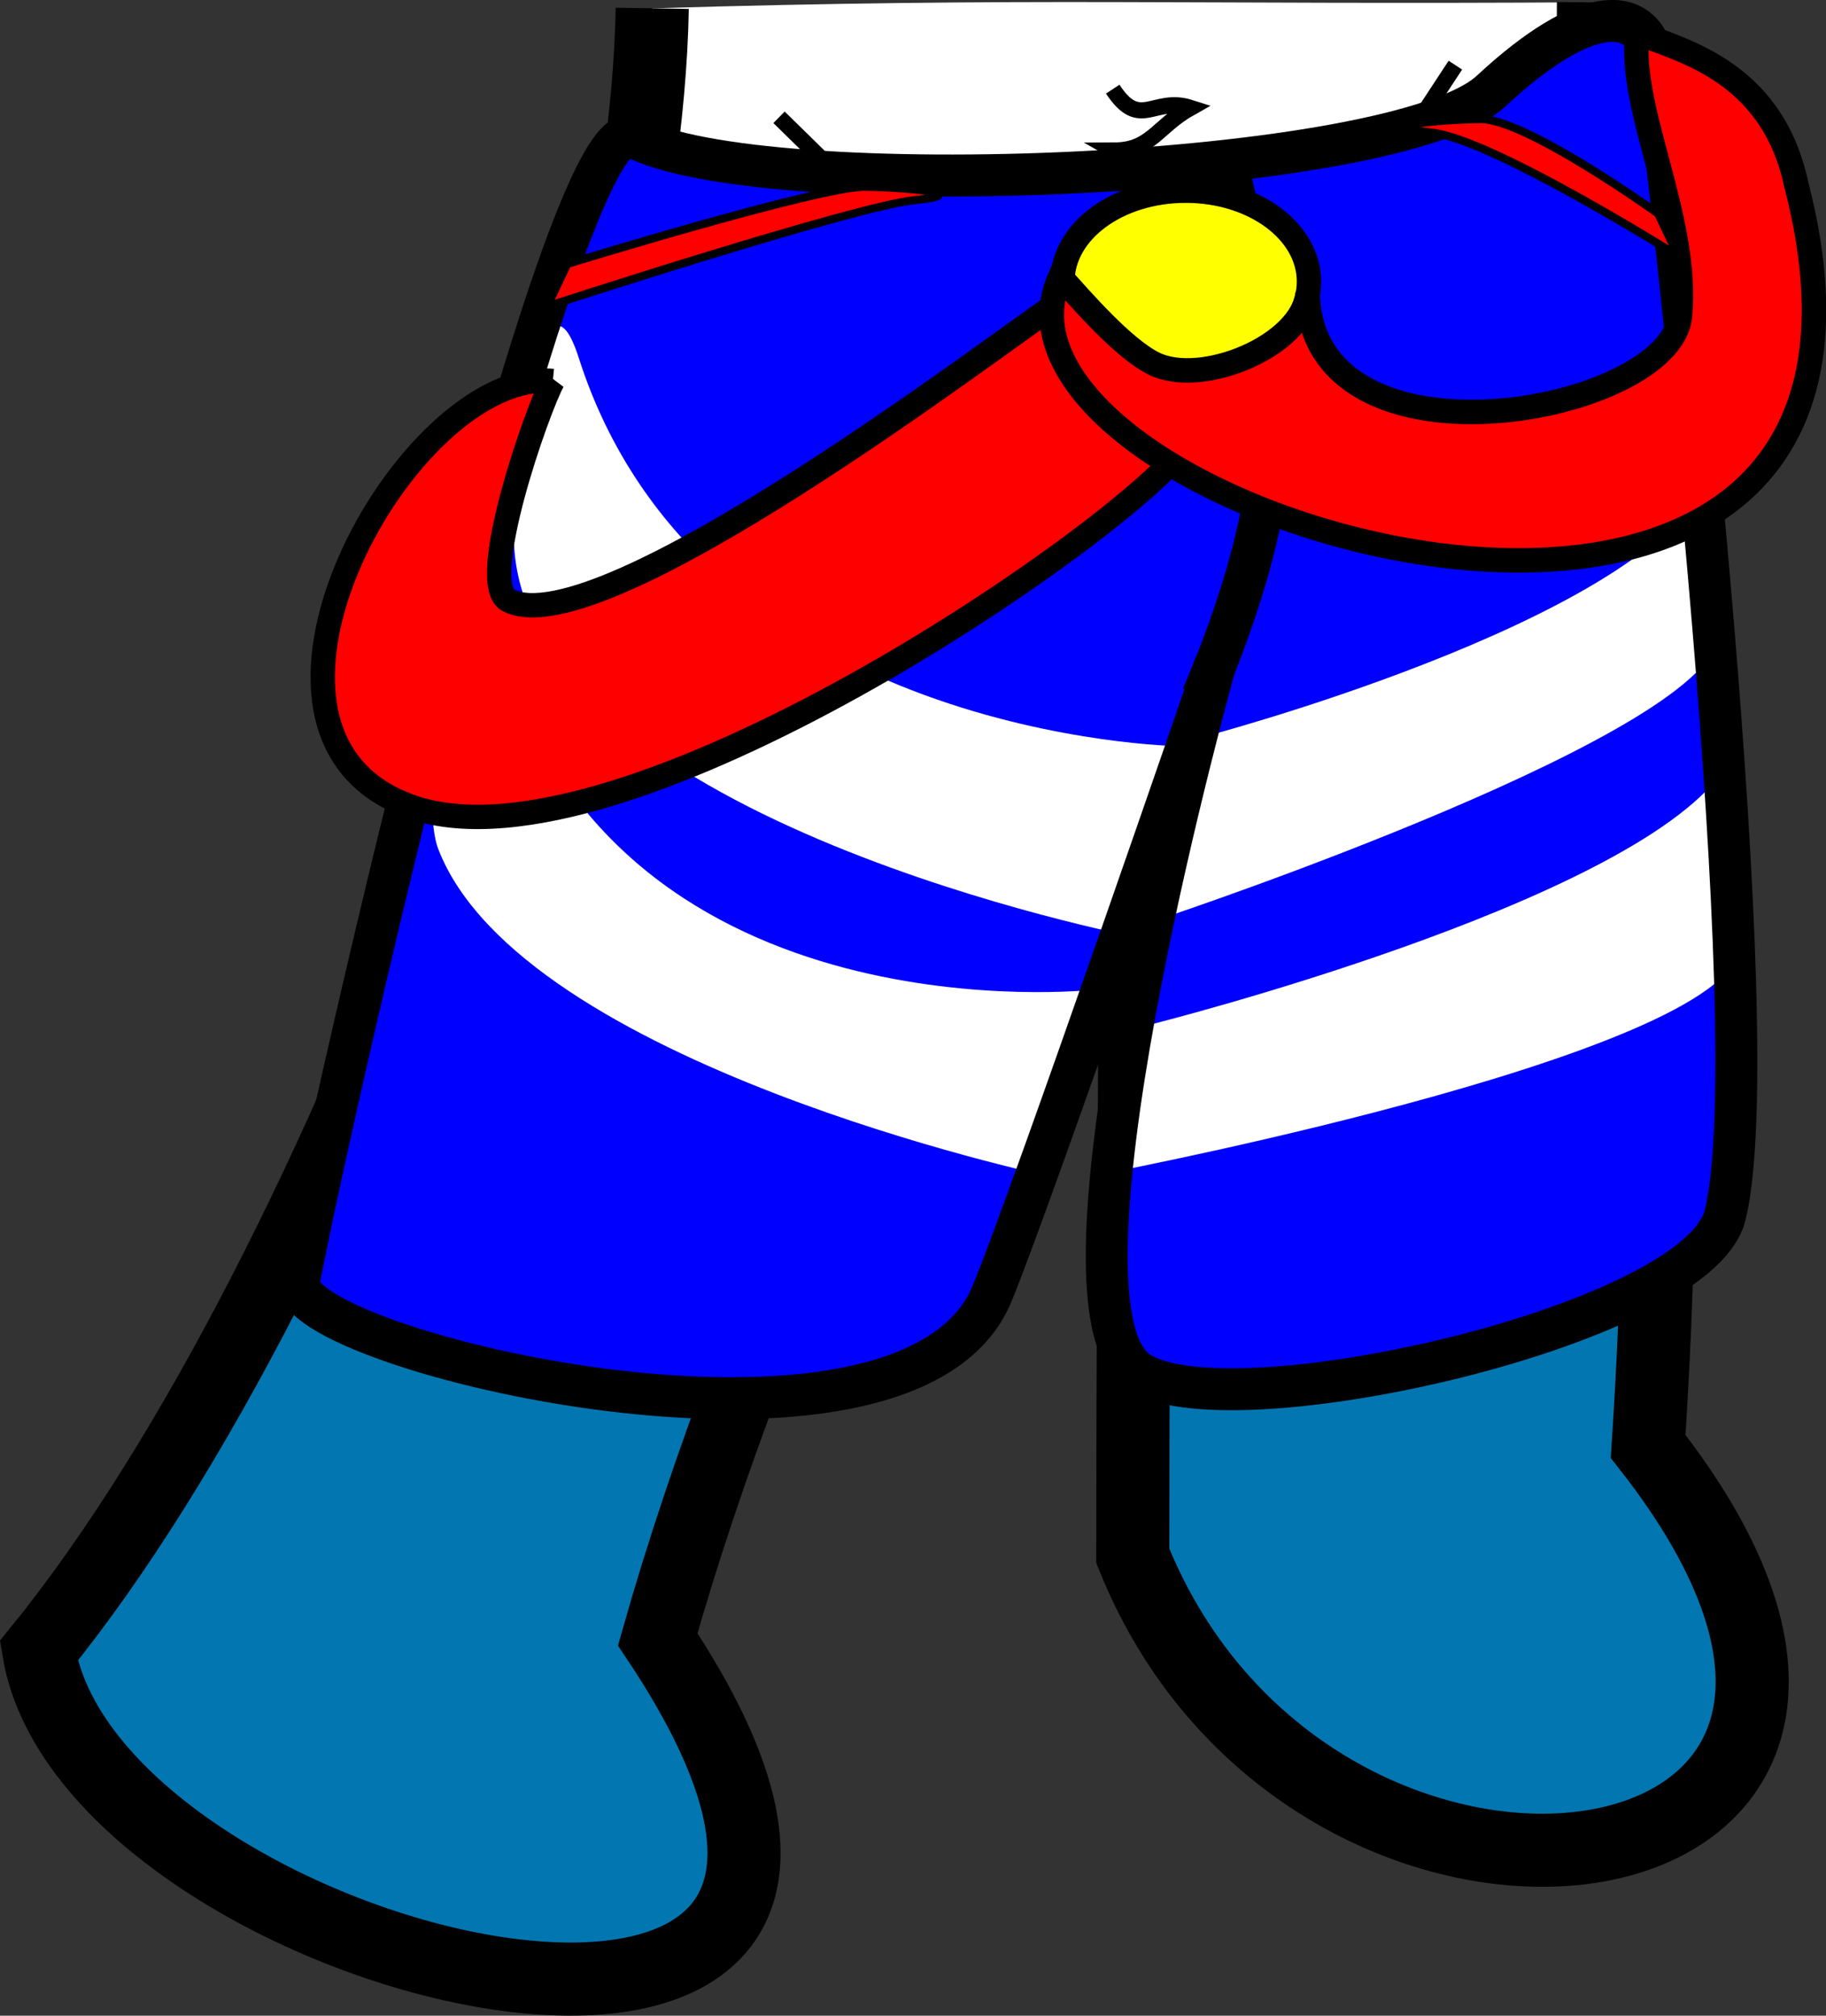<?xml version="1.0" encoding="UTF-8" standalone="no"?>
<svg
   xmlns:dc="http://purl.org/dc/elements/1.1/"
   xmlns:cc="http://creativecommons.org/ns#"
   xmlns:rdf="http://www.w3.org/1999/02/22-rdf-syntax-ns#"
   xmlns:svg="http://www.w3.org/2000/svg"
   xmlns="http://www.w3.org/2000/svg"
   xmlns:sodipodi="http://sodipodi.sourceforge.net/DTD/sodipodi-0.dtd"
   xmlns:inkscape="http://www.inkscape.org/namespaces/inkscape"
   inkscape:version="1.0 (4035a4fb49, 2020-05-01)"
   sodipodi:docname="dj_shorts.svg"
   viewBox="0 0 113.258 125.019"
   height="125.019"
   width="113.258"
   id="svg815"
   version="1.1">
  <rect x="0" y="0" width="113.258" height="125.019" fill="#333333" stroke="none"/>
  <defs
     id="defs819" />
  <sodipodi:namedview
     inkscape:document-rotation="0"
     fit-margin-bottom="0"
     fit-margin-right="0"
     fit-margin-left="0"
     fit-margin-top="0"
     inkscape:pagecheckerboard="true"
     inkscape:current-layer="layer1"
     inkscape:window-maximized="1"
     inkscape:window-y="-9"
     inkscape:window-x="-9"
     inkscape:cy="33.621506"
     inkscape:cx="90.608354"
     inkscape:zoom="3.607143"
     showgrid="false"
     id="namedview817"
     inkscape:window-height="1001"
     inkscape:window-width="1920"
     inkscape:pageshadow="2"
     inkscape:pageopacity="0"
     guidetolerance="10"
     gridtolerance="10"
     objecttolerance="10"
     borderopacity="1"
     bordercolor="#666666"
     pagecolor="#ffffff" />
  <g
     style="display:inline"
     transform="translate(7.659,-5.423)"
     inkscape:label="Original"
     id="layer1"
     inkscape:groupmode="layer">
    <path
       style="opacity:1;fill:#ffffff;fill-opacity:1;stroke:none;stroke-width:4.535;stroke-linecap:butt;stroke-linejoin:miter;stroke-miterlimit:4;stroke-dasharray:none;stroke-opacity:1"
       d="m 91.174,5.563 c 0.468,35.944 6.031,49.145 3.393,89.571 22.636,28.809 -20.659,34.988 -31.964,6.786 0,-18.696 0.232,-40.852 0.179,-59.464 C 51.247,59.757 39.077,86.078 33.138,107.098 56.068,141.493 -1.915,127.925 -5.255,107.813 13.981,84.138 30.489,35.573 32.796,5.939 56.133,5.243 65.84,5.729 91.174,5.563 Z"
       id="path831-5"
       inkscape:connector-curvature="0"
       sodipodi:nodetypes="cccccccc" />
    <path
       style="fill:#0276b1;fill-opacity:1;stroke:none;stroke-width:1px;stroke-linecap:butt;stroke-linejoin:miter;stroke-opacity:1"
       d="m 30.674,8.17 c -1.994,9.575 24.365,24.614 33.714,30.179 17.921,-5.864 26.669,-15.93 28.75,-28.929 2.081,-12.998 1.429,85.714 1.429,85.714 0,0 10.125,16 2.143,21.786 -7.982,5.786 -28.869,-0.796 -34.107,-15 -5.239,-14.204 1.786,-63.571 1.786,-63.571 l -31.25,68.75 c 0,0 10.613,15.787 1.25,21.786 -9.363,5.998 -44.611,-14.148 -39.643,-21.071 12.329,-17.181 31.25,-69.375 31.25,-69.375 0,0 6.673,-39.842 4.679,-30.268 z"
       id="path857"
       inkscape:connector-curvature="0"
       sodipodi:nodetypes="zczczzcczscz" />
    <path
       style="display:inline;opacity:1;fill:none;fill-opacity:1;stroke:#000000;stroke-width:4.535;stroke-linecap:butt;stroke-linejoin:miter;stroke-miterlimit:4;stroke-dasharray:none;stroke-opacity:1"
       d="m 91.174,5.563 c -0.193,34.605 6.031,49.145 3.393,89.571 22.636,28.809 -20.659,34.988 -31.964,6.786 0,-18.696 0.232,-40.852 0.179,-59.464 C 51.247,59.757 39.077,86.078 33.138,107.098 56.068,141.493 -1.915,127.925 -5.255,107.813 13.981,84.138 32.364,32.091 32.796,5.939"
       id="path831"
       inkscape:connector-curvature="0"
       sodipodi:nodetypes="ccccccc" />
    <path
       id="path3894"
       d="m 40.66,12.698 10.096,9.899"
       style="fill:none;stroke:#000000;stroke-width:1px;stroke-linecap:butt;stroke-linejoin:miter;stroke-opacity:1" />
    <path
       id="path3896"
       d="M 82.611,9.464 76.24,19.167"
       style="fill:none;stroke:#000000;stroke-width:1px;stroke-linecap:butt;stroke-linejoin:miter;stroke-opacity:1" />
    <path
       sodipodi:nodetypes="ccccc"
       id="path3900"
       d="m 61.359,10.952 c 1.695,2.584 2.534,0.428 4.816,1.158 -2.056,1.155 -2.442,2.637 -4.705,2.647 1.779,0.993 0.358,3.842 1.957,4.771 -2.474,1.155 -1.926,-1.412 -4.432,-1.654"
       style="fill:none;stroke:#000000;stroke-width:1px;stroke-linecap:butt;stroke-linejoin:miter;stroke-opacity:1" />
  </g>
  <g
     transform="translate(7.055,-3.899)"
     sodipodi:insensitive="true"
     inkscape:label="Color"
     id="layer3"
     inkscape:groupmode="layer">
    <path
       sodipodi:nodetypes="ssscsssss"
       inkscape:connector-curvature="0"
       id="path842-9"
       d="M 32.974,11.893 C 27.892,8.865 13.576,72.839 11.485,83.863 c -0.797,4.2 37.729,13.055 42.99,0.276 2.572,-6.247 13.861,-39.089 13.861,-39.089 0,0 -10.724,38.354 -5.129,43.663 4.528,4.296 34.983,-2.416 36.733,-9.426 C 102.661,68.387 96.654,16.078 95.644,8.178 95.385,6.157 92.506,3.776 91.201,5.342 81.346,17.164 40.067,16.118 32.974,11.893 Z"
       style="opacity:1;fill:#0000ff;fill-opacity:1;stroke:none;stroke-width:2.646;stroke-linecap:butt;stroke-linejoin:miter;stroke-miterlimit:4;stroke-dasharray:none;stroke-opacity:1" />
    <path
       sodipodi:nodetypes="sccss"
       inkscape:connector-curvature="0"
       id="path854"
       d="m 28.836,26.075 c 7.56,23.666 37.202,24.102 37.202,24.102 l -2.704,11.83 c 0,0 -37.056,-7.153 -38.476,-23.906 -0.357,-4.207 1.638,-19.353 3.978,-12.026 z"
       style="fill:#ffffff;stroke:none;stroke-width:1px;stroke-linecap:butt;stroke-linejoin:miter;stroke-opacity:1" />
    <path
       sodipodi:nodetypes="sccas"
       inkscape:connector-curvature="0"
       id="path854-2"
       d="m 24.254,44.834 c 7.56,23.666 36.516,20.451 36.516,20.451 l -2.842,11.553 c 0,0 -32.61,-6.935 -37.79,-20.255 -1.504,-3.868 1.776,-19.076 4.117,-11.749 z"
       style="fill:#ffffff;stroke:none;stroke-width:1px;stroke-linecap:butt;stroke-linejoin:miter;stroke-opacity:1" />
    <path
       sodipodi:nodetypes="csscc"
       inkscape:connector-curvature="0"
       id="path938"
       d="m 67.505,49.624 c 0,0 26.681,-6.998 31.188,-15.663 1.95,-3.748 0.587,4.475 0.832,9.149 0.318,6.089 -34.099,17.604 -34.099,17.604 z"
       style="fill:#ffffff;fill-opacity:1;stroke:none;stroke-width:1px;stroke-linecap:butt;stroke-linejoin:miter;stroke-opacity:1" />
    <path
       sodipodi:nodetypes="csscc"
       inkscape:connector-curvature="0"
       id="path938-9"
       d="m 64.332,67.436 c 0,0 29.511,-7.404 35.445,-15.663 2.469,-3.436 -0.199,6.098 1.002,10.257 1.946,6.741 -38.81,14.554 -38.81,14.554 z"
       style="fill:#ffffff;fill-opacity:1;stroke:none;stroke-width:1.066px;stroke-linecap:butt;stroke-linejoin:miter;stroke-opacity:1" />
  </g>
  <g
     transform="translate(7.055,-3.899)"
     sodipodi:insensitive="true"
     style="display:inline"
     inkscape:label="Re-ink"
     id="layer2"
     inkscape:groupmode="layer">
    <path
       sodipodi:nodetypes="ssscssszs"
       inkscape:connector-curvature="0"
       id="path842"
       d="M 32.19,12.383 C 27.815,10.066 13.576,72.349 11.485,83.373 10.689,87.573 49.214,96.918 54.475,84.139 57.047,77.891 68.337,45.05 68.337,45.05 c 0,0 -10.724,38.354 -5.129,43.663 4.528,4.296 34.983,-2.416 36.733,-9.426 C 102.661,68.387 96.664,16.077 95.644,8.178 95.091,3.903 91.286,4.104 85.418,9.556 79.55,15.008 40.166,16.606 32.19,12.383 Z"
       style="fill:none;stroke:#000000;stroke-width:2.6;stroke-linecap:butt;stroke-linejoin:miter;stroke-miterlimit:4;stroke-dasharray:none;stroke-opacity:1" />
    <path
       sodipodi:nodetypes="czc"
       inkscape:connector-curvature="0"
       id="path957"
       d="m 67.505,47.129 c 0,0 3.999,-8.83 4.158,-15.386 0.159,-6.556 -2.495,-17.188 -2.495,-17.188"
       style="fill:none;stroke:#000000;stroke-width:2.6;stroke-linecap:butt;stroke-linejoin:miter;stroke-miterlimit:4;stroke-dasharray:none;stroke-opacity:1" />
    <ellipse
       ry="5.636"
       rx="7.645"
       cy="21.362"
       cx="66.489"
       id="path852"
       style="opacity:1;fill:#ffff00;fill-opacity:1;stroke:#000000;stroke-width:1.512;stroke-miterlimit:4;stroke-dasharray:none;stroke-opacity:1" />
    <path
       sodipodi:nodetypes="csccsc"
       inkscape:connector-curvature="0"
       id="path844"
       d="M 27.235,27.528 C 18.253,26.666 5.432,49.597 18.615,53.991 c 12.992,4.331 43.946,-17.068 47.741,-22.316 -1.836,-2.596 -5.694,-6.647 -7.762,-9.01 -3.876,2.6 -28.366,21.345 -34.105,18.475 -2.028,-1.014 1.807,-11.921 2.747,-13.613 z"
       style="fill:#ff0000;fill-opacity:1;stroke:#000000;stroke-width:1.512;stroke-linecap:butt;stroke-linejoin:miter;stroke-miterlimit:4;stroke-dasharray:none;stroke-opacity:1" />
    <path
       sodipodi:nodetypes="ccczcsc"
       inkscape:connector-curvature="0"
       id="path850"
       d="m 58.708,21.043 c -6.864,14.983 55.766,33.209 45.639,-5.75 -1.548,-7.174 -7.431,-8.314 -9.837,-9.374 -0.638,4.645 3.217,11.504 2.635,17.576 -0.582,6.072 -22.848,10.179 -23.09,-1.412 -0.331,3.253 -6.57,5.839 -9.542,4.366 -1.904,-0.944 -4.488,-3.938 -5.804,-5.406 z"
       style="fill:#ff0000;fill-opacity:1;stroke:#000000;stroke-width:1.519;stroke-linecap:butt;stroke-linejoin:miter;stroke-miterlimit:4;stroke-dasharray:none;stroke-opacity:1" />
    <path
       sodipodi:nodetypes="zcczz"
       inkscape:connector-curvature="0"
       id="path959"
       d="m 46.604,15.486 c -2.807,-0.036 -18.471,4.785 -18.471,4.785 l -1.248,2.634 c 0,0 19.02,-6.208 22.768,-6.587 3.748,-0.379 -0.242,-0.795 -3.05,-0.832 z"
       style="fill:#ff0000;fill-opacity:1;stroke:#000000;stroke-width:0.5;stroke-linecap:butt;stroke-linejoin:miter;stroke-miterlimit:4;stroke-dasharray:none;stroke-opacity:1" />
    <path
       sodipodi:nodetypes="zcczz"
       inkscape:connector-curvature="0"
       id="path959-8"
       d="m 84.772,11.287 c 2.807,-0.036 11.022,5.864 11.022,5.864 l 1.248,2.634 c 0,0 -11.571,-7.287 -15.319,-7.666 -3.748,-0.379 0.242,-0.795 3.05,-0.832 z"
       style="fill:#ff0000;fill-opacity:1;stroke:#000000;stroke-width:0.5;stroke-linecap:butt;stroke-linejoin:miter;stroke-miterlimit:4;stroke-dasharray:none;stroke-opacity:1" />
  </g>
</svg>

